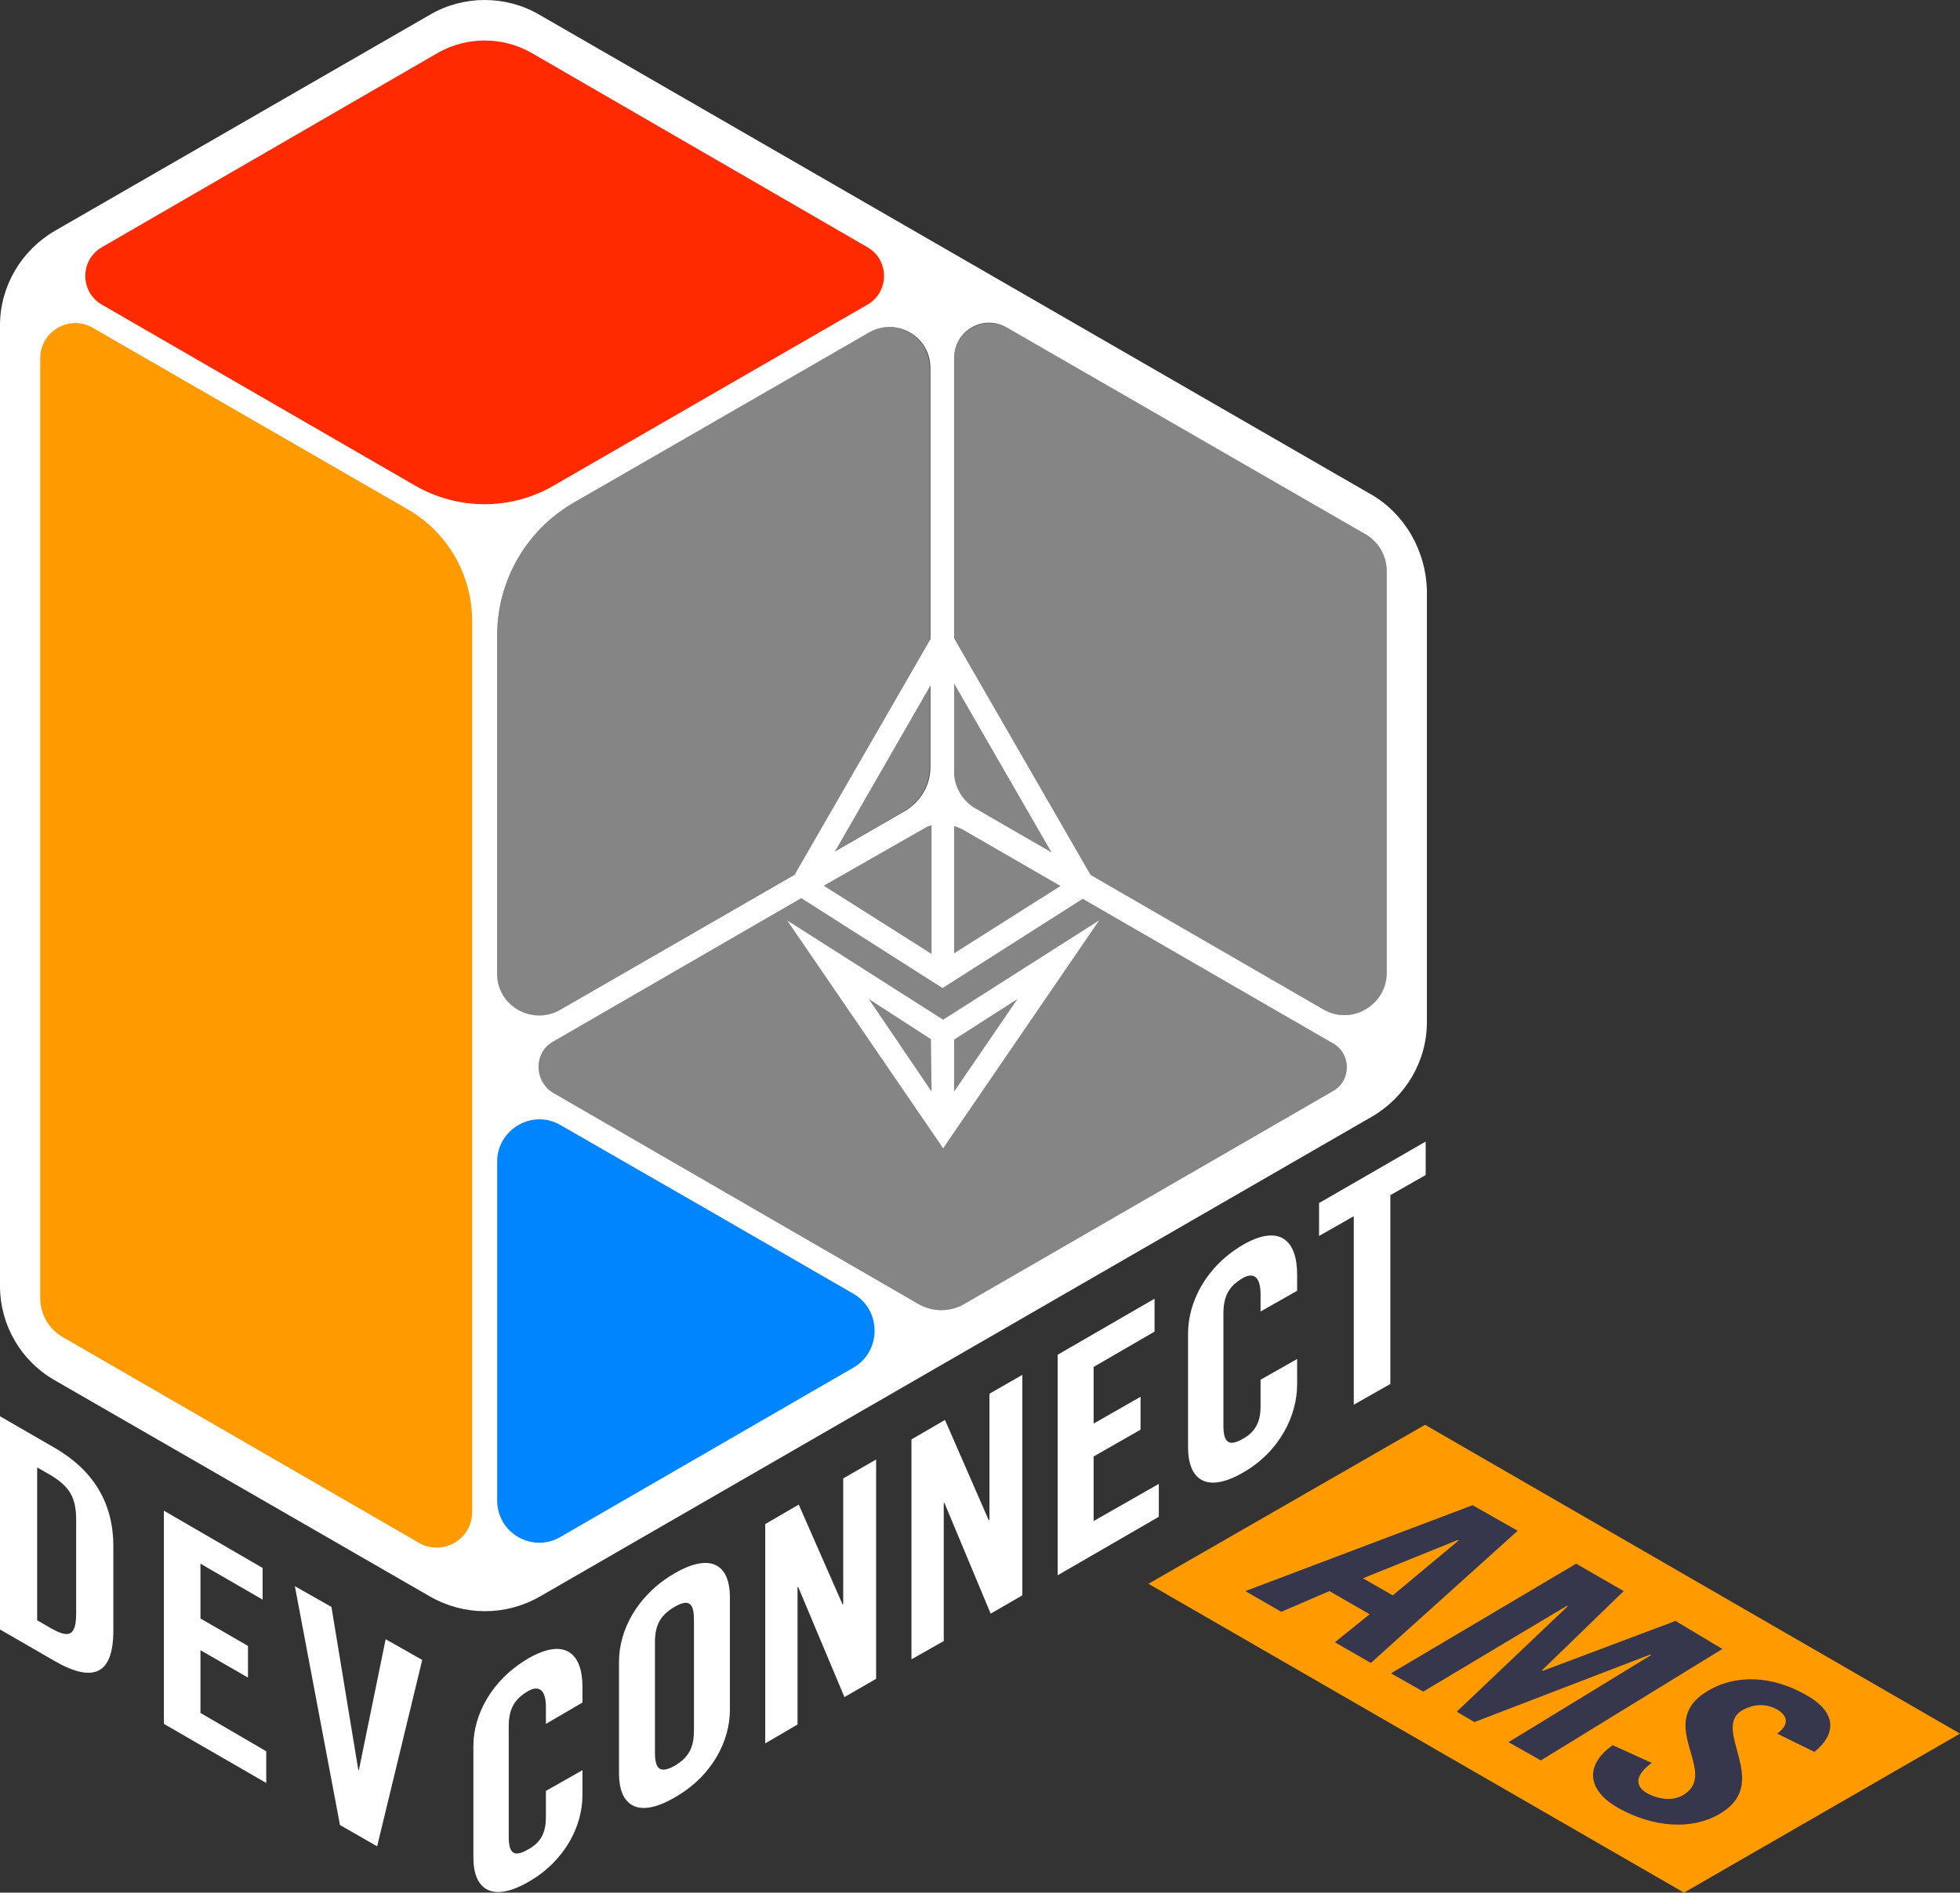 <?xml version="1.0" encoding="utf-8"?>
<!-- Generator: Adobe Illustrator 26.0.1, SVG Export Plug-In . SVG Version: 6.00 Build 0)  -->
<svg version="1.1" id="Layer_1" xmlns="http://www.w3.org/2000/svg" xmlns:xlink="http://www.w3.org/1999/xlink" x="0px" y="0px"
	 viewBox="0 0 321.7 310.7" style="enable-background:new 0 0 321.7 310.7;" xml:space="preserve">
<rect x="0" y="0" width="321.7" height="310.7" fill="#333333" stroke="none"/>
<style type="text/css">
	.st0{fill:#FFFFFF;}
	.st1{opacity:0.4;fill:#FFFFFF;}
	.st2{fill:#0085FF;}
	.st3{fill:#FF2A00;}
	.st4{fill:#FF9B00;}
	.st5{fill:#36364C;}
</style>
<g>
	<g>
		<g>
			<path class="st0" d="M225.1,81.2L88.5,2.4c-5.5-3.2-12.4-3.2-17.9,0L9,37.9c-5.5,3.2-9,9.1-9,15.5v157.7c0,6.4,3.4,12.3,9,15.5
				l61.6,35.5c2.8,1.6,5.9,2.4,9,2.4c3.1,0,6.2-0.8,9-2.4l136.6-78.8c5.5-3.2,9-9.1,9-15.5V96.8C234,90.4,230.6,84.4,225.1,81.2z
				 M81.6,159.9v-55.6c0-9,4.8-17.3,12.6-21.8l48.4-27.9c4.5-2.6,10.1,0.6,10.1,5.8V126c0,2.9-1.6,5.6-4.1,7.1l-56.7,32.7
				C87.3,168.4,81.6,165.1,81.6,159.9z M218.8,179.1l-60.6,35c-2.3,1.3-5.1,1.3-7.4,0l-60-34.7c-3.2-1.9-3.2-6.6,0-8.4l60-34.7
				c2.3-1.3,5.1-1.3,7.4,0l60.6,35C221.8,173,221.8,177.4,218.8,179.1z M227.6,159.7c0,5.3-5.8,8.7-10.4,6l-57.1-33
				c-2.1-1.2-3.5-3.5-3.5-6V58.8c0-4.5,4.8-7.3,8.7-5l58.8,33.9c2.1,1.2,3.5,3.5,3.5,6V159.7z"/>
			<path class="st1" d="M224.1,87.7l-58.8-33.9c-3.9-2.2-8.7,0.6-8.7,5v67.9c0,2.5,1.3,4.8,3.5,6l57.1,33c4.6,2.7,10.4-0.7,10.4-6
				v-66C227.6,91.3,226.3,89,224.1,87.7z"/>
			<path class="st1" d="M148.5,133.1c2.5-1.5,4.1-4.2,4.1-7.1V60.4c0-5.2-5.6-8.4-10.1-5.8L94.2,82.5c-7.8,4.5-12.6,12.8-12.6,21.8
				v55.6c0,5.3,5.7,8.6,10.3,5.9L148.5,133.1z"/>
			<path class="st1" d="M218.8,171.3l-60.6-35c-2.3-1.3-5.1-1.3-7.4,0l-60,34.7c-3.2,1.9-3.2,6.6,0,8.4l60,34.7
				c2.3,1.3,5.1,1.3,7.4,0l60.6-35C221.8,177.4,221.8,173,218.8,171.3z"/>
		</g>
		<path class="st2" d="M140.1,224.5c4.6-2.7,4.6-9.4,0-12.1l-24.1-13.9L92,184.7c-4.6-2.7-10.4,0.7-10.4,6v55.6
			c0,5.4,5.8,8.7,10.4,6L140.1,224.5z"/>
		<path class="st3" d="M72,8.6L16.7,40.6c-3.6,2.1-3.6,7.3,0,9.4l51.4,29.7c7.1,4.1,15.8,4.1,22.8,0L142.4,50c3.6-2.1,3.6-7.3,0-9.4
			L87.1,8.6C82.4,6,76.7,6,72,8.6z"/>
		<path class="st4" d="M6.6,131.9C6.6,131.9,6.6,131.9,6.6,131.9C6.6,131.9,6.6,131.9,6.6,131.9v81.2c0,2.6,1.4,5.1,3.7,6.4
			l58.5,33.8c3.9,2.2,8.7-0.6,8.7-5.1v-73c0,0,0,0,0,0c0,0,0,0,0,0V102c0-7.6-4-14.6-10.6-18.4L15.2,53.8c-3.8-2.2-8.6,0.6-8.6,5
			V131.9z"/>
	</g>
	<g>
		<g>
			<path class="st0" d="M180.3,145.9l-25.6-44.4l-25.6,44.4l25.6,16.3L180.3,145.9z M156.6,131v-18.8l16.2,28.1L156.6,131z
				 M174.3,145.3l-17.7,11.2v-21.3L174.3,145.3z M152.9,131l-16.1,9.2l16.1-28V131z M152.9,135.3v21.3l-17.7-11.2L152.9,135.3z"/>
		</g>
		<g>
			<path class="st0" d="M154.8,167.4l-25.6-16.3l25.6,37.4l25.6-37.4L154.8,167.4L154.8,167.4z M152.8,170.6L152.8,170.6l0.1,8.6
				L142.6,164L152.8,170.6z M167,164l-10.4,15.2v-8.5l0.1-0.1L167,164z"/>
		</g>
	</g>
	<g>
		<path class="st0" d="M89.6,283v-2.8c0-3-1.3-3.5-2.9-2.6c-2.4,1.4-3.2,3.1-3.2,5.8v18.1c0,2.7,0.8,3.5,3.2,2.1
			c2.2-1.2,2.9-2.9,2.9-5.3v-4.3l6-3.4v4.1c0,5.1-2.9,10.8-8.8,14.2c-6.2,3.6-9.1,1.1-9.1-3.9v-18.4c0-5,2.9-10.8,9.1-14.4
			c6-3.4,8.8-0.7,8.8,4.7v2.6L89.6,283z"/>
		<path class="st0" d="M101.6,272.8c0-5.1,2.9-10.9,9.1-14.5c6.2-3.6,9.1-1.2,9.1,3.9v18.5c0,5.1-2.9,10.9-9.1,14.4
			c-6.2,3.6-9.1,1.1-9.1-3.9V272.8z M107.5,287.7c0,2.7,0.8,3.5,3.2,2.2c2.4-1.4,3.2-3.1,3.2-5.8v-18.2c0-2.7-0.8-3.5-3.2-2.1
			c-2.4,1.4-3.2,3.1-3.2,5.8V287.7z"/>
		<path class="st0" d="M125.6,286.2v-36l5.5-3.2l7.2,16.4l0.1-0.1v-20.6l5.4-3.1v36l-5.2,3l-7.6-18.1l-0.1,0.1v22.5L125.6,286.2z"/>
		<path class="st0" d="M149.6,272.4v-36.1l5.5-3.2l7.2,16.5l0.1-0.1v-20.7l5.4-3.1v36.2l-5.2,3l-7.6-18.2l-0.1,0.1v22.6L149.6,272.4
			z"/>
		<path class="st0" d="M173.6,258.6v-36.2l15.9-9.2v5.4l-10,5.8v9.3l7.7-4.4v5.4l-7.7,4.4v10.6l10.7-6.1v5.4L173.6,258.6z"/>
		<path class="st0" d="M206.9,215.3v-2.8c0-3.1-1.3-3.6-2.9-2.7c-2.4,1.4-3.2,3.1-3.2,5.9V234c0,2.7,0.8,3.6,3.2,2.2
			c2.2-1.2,2.9-3,2.9-5.3v-4.4l6-3.4v4.2c0,5.1-2.9,11-8.8,14.4c-6.2,3.6-9.1,1.1-9.1-4.1v-18.7c0-5.1,2.9-11,9.1-14.6
			c6-3.4,8.8-0.6,8.8,4.9v2.7L206.9,215.3z"/>
		<path class="st0" d="M222.3,199.6l-5.8,3.3v-5.4l17.5-10.1v5.5l-5.8,3.3v31l-6,3.4V199.6z"/>
	</g>
	<g>
		<polygon class="st4" points="233.9,233.9 188.5,260 276.4,310.7 321.7,284.6 		"/>
		<g>
			<path class="st5" d="M210.3,264.6l-5.9-3.4l37.3-14.1l7.4,4.2L225,273l-5.9-3.4l5.7-4.6l-6.6-3.8L210.3,264.6z M223.7,259.1
				l4.9,2.8l10.8-9l-0.1-0.1L223.7,259.1z"/>
			<path class="st5" d="M282.7,270.7L252.9,289l-5.3-3l23.4-14.3l-0.1-0.1L242,282.7l-2.9-1.7l18.2-17.3l-0.1-0.1l-23.6,14.1l-5.3-3
				l30.4-18l7.8,4.5l-13.4,13l0.1,0.1l21.8-8.2L282.7,270.7z"/>
			<path class="st5" d="M291.7,284.6c2.3-1.7,1.4-3.1,0.1-3.9c-1.9-1.1-4-1-5.9,0.1c-5,3.1,4.7,11.6-3.2,16.7
				c-4.8,3.1-11.4,2.5-17.1-0.7c-5.6-3.2-5.1-7.4-0.9-10.3l6.4,2.9c-2.7,2-2.8,3.7-0.9,4.9c2.1,1.2,4.5,1.4,6.2,0.3
				c5.8-3.7-4.8-11.6,3.7-16.9c4.7-2.9,10.8-2.7,16.6,0.7c4.8,2.8,4.7,6.3,1.1,9.2L291.7,284.6z"/>
		</g>
	</g>
	<g>
		<path class="st0" d="M0,232.5l9,5.2c6.2,3.6,9.6,8.9,9.6,16.1v13.9c0,7.2-3.3,8.6-9.6,5l-9-5.2V232.5z M6.1,266l2.1,1.2
			c3.2,1.9,4.3,1.3,4.3-2.4v-15.3c0-3.7-1.1-5.5-4.3-7.4l-2.1-1.2V266z"/>
		<path class="st0" d="M26.9,283v-35l16.2,9.4v5.2l-10.2-5.9v9l7.8,4.5v5.2l-7.8-4.5v10.3l10.8,6.3v5.2L26.9,283z"/>
		<path class="st0" d="M63.3,269.1l6,3.4l-7.4,30.6l-6.1-3.5l-7.4-39.2l6,3.4l4.4,26.7l0.1,0.1L63.3,269.1z"/>
	</g>
</g>
</svg>
